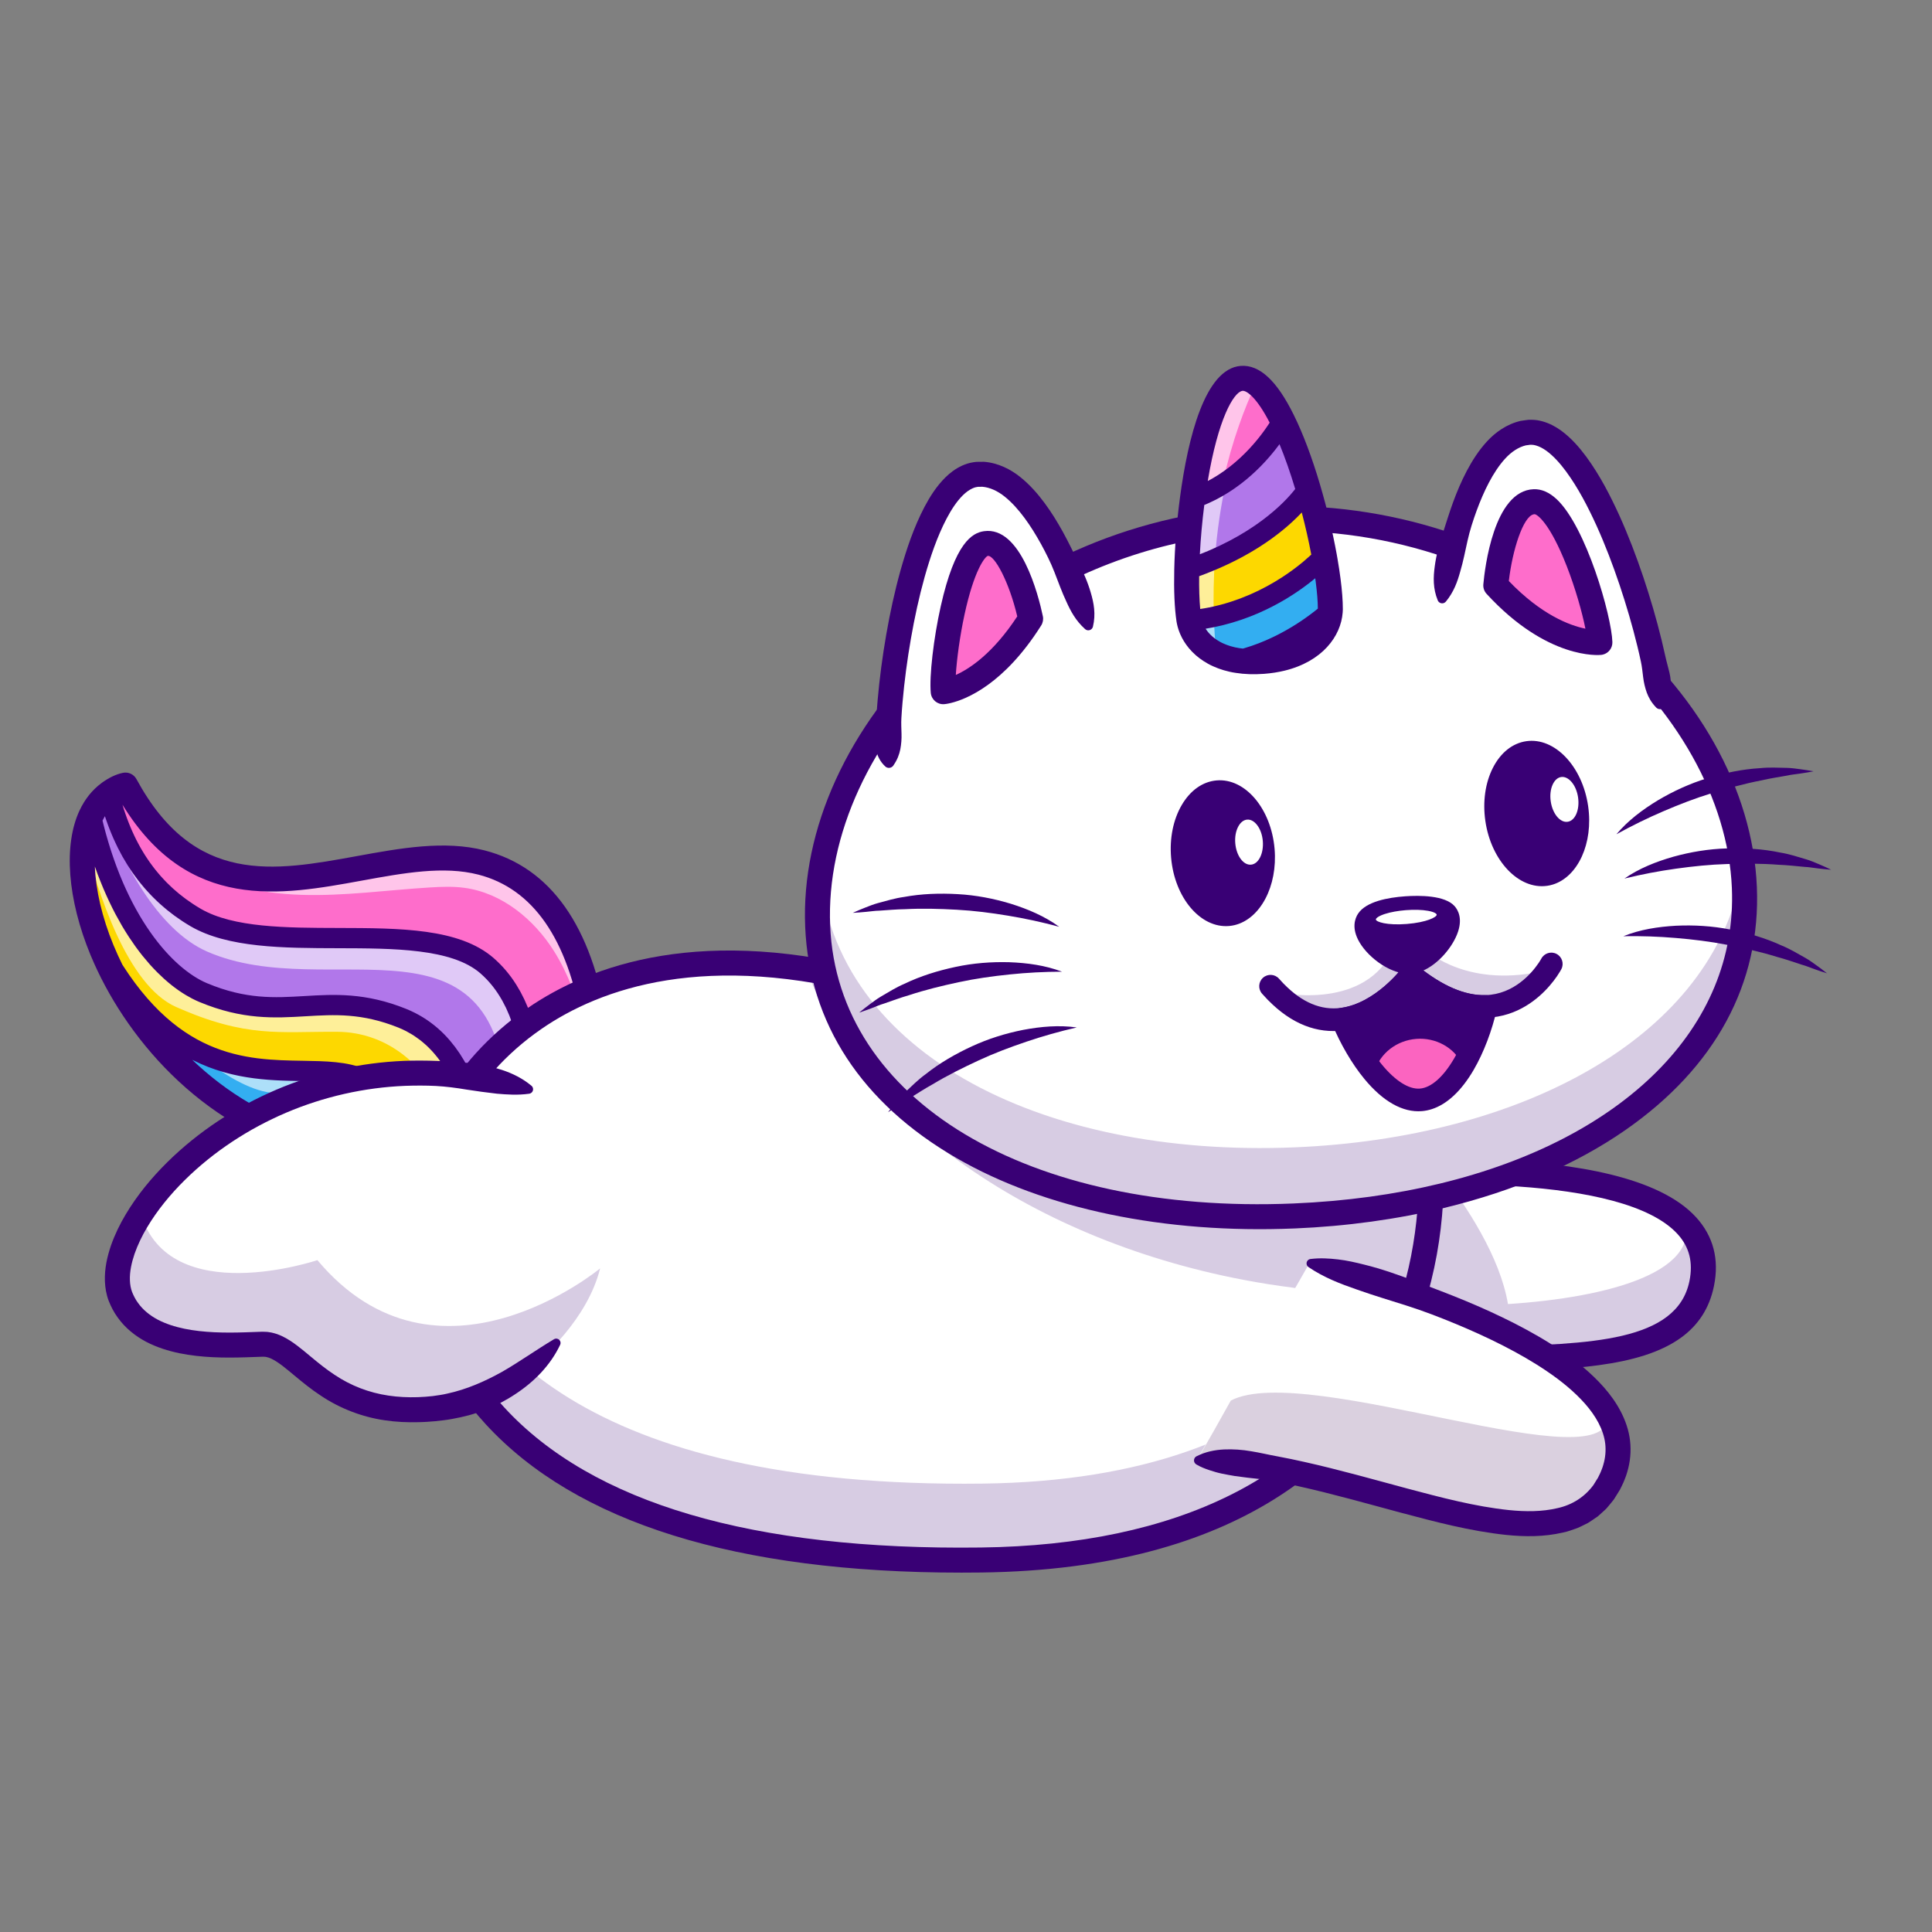 <?xml version="1.0" encoding="UTF-8"?><svg id="a" xmlns="http://www.w3.org/2000/svg" viewBox="0 0 256 256"><rect x="0" y="0" width="256" height="256" fill="#808080" stroke="none"/><g><path d="M172.243,182.794c7.531-2.248,16.44-2.487,24.808-2.699,14.022-.347,26.515-.598,28.432-10.026,2.674-13.14-19.648-14.981-34.634-14.768-7.363,.099-12.954,.698-12.954,.698l-5.652,26.794Z" fill="#fff"/><g opacity=".2"><path d="M172.243,182.794l5.652-26.794s5.591-.599,12.954-.698c3.464,4.477,7.916,11.234,8.964,17.493,13.27-.863,26.57-4.316,23.148-12.165,2.404,2.256,3.584,5.146,2.831,8.832-1.923,9.443-14.461,9.679-28.513,10.03l-.229,.605c-8.368,.212-17.277,.451-24.808,2.699Z" fill="#390075"/></g><path d="M222.815,177.197c2.171-1.597,3.681-3.785,4.294-6.797,.718-3.527-.078-6.59-2.365-9.103-9.819-10.79-45.509-7.107-47.023-6.944-.911,.096-1.568,.914-1.471,1.823,.098,.91,.914,1.569,1.823,1.471,9.854-1.053,37.007-2.048,44.221,5.88,1.558,1.712,2.071,3.744,1.568,6.212-1.643,8.075-13.205,8.363-26.593,8.695-8.692,.216-17.68,.439-25.498,2.773-.876,.263-1.375,1.184-1.113,2.061,.262,.877,1.184,1.375,2.061,1.113,7.394-2.207,16.158-2.425,24.633-2.635,10.178-.253,19.951-.496,25.463-4.549Z" fill="#390075"/></g><g><path d="M13.562,125.985c.798,1.928,1.767,3.873,2.909,5.784,5.22,8.768,13.967,16.914,25.566,19.841,3.666,.924,7.392,1.115,11.012,.699,1.013-.11,2.02-.27,3.011-.478-.914-2.815-3.079-6.719-8.206-8.931-7.608-3.28-22.236,4.72-34.292-16.916Z" fill="#33aef1"/><g opacity=".6"><path d="M14.338,125.354c.798,1.928,1.767,3.873,2.909,5.784,5.252,5.695,12.94,12.936,18.63,13.65,8.989,1.124,12.211-.159,17.948,6.89,1.013-.11,2.02-.27,3.011-.478-.914-2.815-3.079-6.719-8.206-8.931-7.608-3.28-22.236,4.72-34.292-16.916Z" fill="#fff"/></g><path d="M13.542,125.955c.01,.006,.013,.019,.02,.03,12.056,21.636,26.684,13.636,34.292,16.916,5.128,2.211,7.292,6.116,8.206,8.931,1.473-.298,2.919-.697,4.323-1.19,.972-.332,1.93-.709,2.862-1.126-.877-4.804-3.292-11.916-9.929-14.589-10.423-4.196-15.649,1.084-26.4-3.409-4.912-2.053-11.651-9.227-14.869-23.428-.419,.891-.72,1.888-.911,2.977-.714,4.074,.139,9.406,2.406,14.887Z" fill="#fdd800"/><g opacity=".6"><path d="M11.136,111.068c1.82,7.287,5.76,19.513,12.2,22.363,9.322,4.124,13.637,3.241,21.313,3.285,6.848,.04,12.875,4.692,15.733,13.927,.972-.332,1.93-.709,2.862-1.126-.877-4.804-3.292-11.916-9.929-14.589-10.423-4.196-15.649,1.084-26.4-3.409-4.912-2.053-11.651-9.227-14.869-23.428-.419,.891-.72,1.888-.911,2.977Z" fill="#fff"/></g><path d="M12.047,108.091c3.218,14.201,9.956,21.374,14.869,23.428,10.751,4.492,15.977-.788,26.4,3.409,6.637,2.673,9.052,9.784,9.929,14.589,1.237-.55,2.439-1.16,3.595-1.838,1.288-.746,2.516-1.564,3.679-2.444,.095-4.656-.624-12.622-5.997-17.282-7.935-6.886-28.888-.715-38.595-6.374-7.12-4.152-10.113-10.736-11.51-16.471-.552,.41-1.036,.895-1.452,1.451-.355,.465-.658,.974-.919,1.534Z" fill="#b177ea"/><g opacity=".6"><path d="M13.305,106.023c2.607,7.991,7.578,17.187,14.135,20.062,16.259,7.13,39.224-7.056,39.739,21.058,1.288-.746,2.516-1.564,3.679-2.444,.095-4.656-.624-12.622-5.997-17.282-7.935-6.886-28.888-.715-38.595-6.374-7.12-4.152-10.113-10.736-11.51-16.471-.552,.41-1.036,.895-1.452,1.451Z" fill="#fff"/></g><path d="M14.418,105.106c1.397,5.735,4.39,12.319,11.51,16.471,9.707,5.659,30.66-.511,38.595,6.374,5.373,4.661,6.092,12.626,5.997,17.282,2.535-1.924,4.754-4.146,6.54-6.559,.656-.884,1.256-1.793,1.787-2.722-.995-6.317-3.789-18.769-15.046-21.665-14.719-3.789-34.749,12.63-47.174-10.261-.487,.104-.991,.306-1.529,.623-.182,.109-.369,.228-.558,.364-.041,.026-.081,.061-.121,.091Z" fill="#fe6dcb"/><g opacity=".6"><path d="M15.775,103.582c2.054,3.908,4.539,7.539,8.052,10.144,4.567,3.391,10.407,4.663,16.095,4.846,5.687,.179,11.351-.632,17.032-.98,1.536-.093,3.087-.156,4.609,.054,4.953,.677,9.189,4.162,11.851,8.394,1.866,2.968,3.056,6.291,3.961,9.662,.132,.498,.233,1.183,.364,1.904,.656-.884,1.256-1.793,1.787-2.722-.995-6.317-3.789-18.769-15.046-21.665-14.719-3.789-34.749,12.63-47.174-10.261-.487,.104-.991,.306-1.529,.623Z" fill="#fff"/></g><path d="M64.213,112.683c-5.306-1.366-11.192-.292-16.885,.747-11.096,2.025-21.576,3.937-29.247-10.195-.35-.645-1.084-.983-1.802-.83l-.049,.011c-.865,.193-1.726,.597-2.632,1.235-.065,.044-.133,.095-.197,.146-1.196,.893-2.158,2.101-2.857,3.589h0c-2.156,4.598-1.607,11.776,1.468,19.201,.014,.034,.029,.067,.045,.1,4.291,10.312,14.302,22.675,29.571,26.528,4.762,1.201,9.729,1.281,14.764,.237,.203-.041,.407-.085,.61-.13,2.338-.521,4.662-1.291,6.913-2.293,2.703-1.196,5.262-2.702,7.602-4.474,3.663-2.781,6.693-6.162,8.763-9.78,.187-.327,.257-.708,.199-1.08-2.05-13.019-7.523-20.762-16.268-23.012Zm7.524,28.741c-.048-.564-.112-1.146-.195-1.742-.008-.057-.016-.114-.024-.171-.042-.289-.088-.58-.139-.874-.009-.054-.02-.108-.029-.162-.052-.287-.107-.575-.169-.865l-.015-.073c-.065-.302-.137-.605-.213-.909-.016-.063-.032-.127-.048-.19-.078-.301-.161-.602-.251-.904-.014-.048-.03-.096-.045-.144-.087-.285-.179-.57-.278-.853-.014-.04-.026-.079-.04-.119-.106-.301-.221-.601-.341-.9-.025-.062-.05-.124-.076-.186-.124-.3-.254-.598-.393-.894-.016-.035-.034-.069-.051-.104-.133-.279-.274-.555-.422-.828-.024-.045-.048-.091-.073-.136-.157-.286-.324-.568-.498-.847-.035-.057-.071-.113-.107-.169-.181-.283-.369-.563-.568-.836-.013-.018-.027-.035-.04-.053-.192-.262-.395-.518-.605-.77-.039-.047-.077-.094-.117-.14-.217-.255-.444-.503-.681-.746-.047-.048-.095-.095-.142-.142-.249-.249-.504-.493-.775-.728-4.541-3.941-12.348-3.959-20.614-3.979-6.824-.016-13.882-.033-18.184-2.541-.339-.198-.671-.403-.995-.616-.115-.075-.225-.156-.338-.233-.206-.14-.412-.279-.612-.424-.132-.096-.258-.198-.387-.297-.175-.134-.351-.266-.52-.404-.133-.108-.26-.222-.39-.333-.159-.136-.319-.271-.474-.411-.13-.118-.255-.241-.382-.363-.147-.141-.295-.28-.438-.425-.125-.127-.246-.259-.369-.389-.137-.146-.275-.292-.408-.443-.12-.135-.235-.275-.352-.413-.129-.153-.258-.307-.383-.464-.113-.143-.223-.289-.332-.435-.121-.161-.242-.323-.36-.488-.106-.15-.21-.303-.313-.456-.114-.169-.227-.339-.337-.512-.099-.157-.196-.317-.293-.477-.107-.178-.212-.357-.315-.539-.092-.163-.182-.329-.272-.495-.1-.187-.198-.375-.294-.566-.085-.17-.169-.341-.251-.515-.093-.196-.184-.394-.273-.595-.078-.176-.155-.352-.23-.531-.087-.207-.171-.416-.253-.627-.071-.181-.141-.362-.209-.547-.08-.218-.157-.439-.234-.661-.064-.185-.127-.371-.188-.56-.06-.186-.116-.376-.173-.566,8.756,14.229,20.915,12.023,31.694,10.056,5.586-1.019,10.863-1.982,15.464-.798,7.223,1.859,11.839,8.498,13.727,19.737-1.377,2.28-3.189,4.453-5.33,6.402-.01-.149-.021-.299-.033-.451-.004-.052-.009-.103-.013-.155Zm-2.882-1.603l.01,.063c.046,.316,.085,.628,.119,.937,.004,.033,.008,.067,.012,.1,.032,.297,.059,.59,.082,.877,.003,.042,.007,.084,.01,.126,.021,.28,.038,.555,.052,.823,.002,.044,.005,.089,.007,.133,.012,.263,.021,.52,.027,.77l.003,.136c.003,.13,.003,.252,.004,.377-1.584,1.17-3.275,2.208-5.048,3.099-.054-.218-.109-.436-.169-.656l-.006-.024c-.082-.303-.171-.609-.264-.915-.013-.042-.025-.084-.038-.126-.091-.293-.188-.588-.29-.882-.018-.053-.036-.105-.055-.157-.103-.292-.212-.584-.327-.876-.02-.051-.04-.101-.061-.152-.12-.297-.244-.594-.377-.889-.016-.035-.032-.069-.048-.104-.14-.308-.286-.615-.441-.918l-.005-.011c-.155-.303-.32-.603-.49-.899-.021-.037-.042-.074-.063-.111-.165-.282-.338-.561-.517-.836-.031-.047-.062-.095-.093-.142-.18-.27-.368-.537-.563-.798-.033-.045-.067-.089-.101-.133-.202-.265-.41-.525-.628-.779-.026-.031-.054-.061-.081-.091-.231-.265-.469-.524-.719-.775l-.005-.005c-.249-.25-.511-.491-.78-.726-.033-.029-.065-.059-.099-.088-.259-.222-.528-.435-.806-.641-.048-.035-.095-.071-.143-.106-.277-.201-.564-.394-.86-.578-.051-.032-.103-.063-.155-.094-.304-.184-.617-.36-.941-.525-.041-.021-.083-.04-.124-.06-.344-.171-.698-.334-1.066-.482-5.408-2.177-9.507-1.934-13.47-1.699-3.981,.236-7.74,.459-12.916-1.702-.142-.059-.286-.124-.431-.193-.059-.028-.12-.061-.18-.091-.087-.043-.173-.085-.261-.132-.068-.036-.137-.077-.206-.116-.081-.046-.162-.089-.244-.138-.073-.043-.148-.091-.221-.137-.079-.049-.157-.095-.237-.147-.075-.048-.15-.101-.225-.152-.08-.054-.16-.106-.241-.163-.076-.053-.152-.111-.228-.167-.081-.059-.162-.116-.243-.178-.078-.059-.157-.123-.235-.185-.08-.063-.16-.125-.241-.191-.08-.066-.162-.136-.242-.205-.079-.067-.158-.133-.238-.202-.082-.072-.164-.148-.245-.222-.08-.072-.159-.143-.239-.218-.081-.076-.162-.156-.243-.235-.081-.079-.162-.156-.244-.237-.082-.082-.164-.169-.246-.254-.08-.083-.16-.164-.24-.249-.083-.088-.166-.181-.249-.272-.08-.088-.159-.174-.239-.264-.083-.093-.165-.191-.247-.287-.08-.093-.16-.185-.24-.281-.082-.098-.164-.201-.245-.302-.08-.1-.161-.198-.241-.3-.081-.104-.163-.212-.244-.318-.08-.105-.16-.208-.239-.315-.082-.11-.163-.225-.244-.338-.079-.11-.158-.218-.236-.33-.081-.116-.161-.235-.241-.354-.078-.115-.157-.23-.235-.348-.08-.121-.159-.246-.239-.37-.078-.121-.155-.241-.232-.365-.079-.127-.157-.258-.235-.387-.077-.127-.153-.253-.229-.382-.078-.133-.155-.27-.233-.407-.075-.131-.15-.262-.224-.396-.077-.14-.154-.284-.231-.427-.073-.136-.146-.272-.219-.411-.076-.147-.151-.297-.227-.447-.071-.141-.143-.282-.213-.426-.075-.153-.149-.309-.222-.465-.07-.147-.14-.294-.208-.443-.073-.159-.145-.321-.217-.483-.068-.153-.136-.305-.203-.461-.071-.165-.141-.334-.211-.503-.066-.158-.132-.315-.196-.476-.07-.173-.138-.35-.207-.527-.063-.161-.126-.322-.187-.486-.068-.181-.135-.366-.202-.551-.06-.166-.12-.331-.179-.5-.066-.188-.131-.38-.195-.572-.057-.171-.115-.341-.171-.514-.063-.195-.125-.394-.187-.592-.055-.177-.11-.354-.164-.533-.061-.202-.12-.407-.179-.612-.052-.181-.104-.362-.155-.545-.058-.21-.115-.423-.171-.637-.049-.186-.098-.372-.146-.561-.046-.181-.09-.365-.135-.548,.098-.204,.203-.399,.314-.585,.052,.158,.107,.313,.161,.469,.085,.246,.172,.489,.261,.73,.07,.189,.141,.376,.214,.562,.094,.24,.192,.477,.292,.712,.075,.178,.15,.357,.229,.532,.107,.24,.218,.475,.33,.709,.078,.163,.154,.327,.234,.487,.126,.252,.259,.498,.391,.744,.073,.135,.143,.273,.218,.406,.19,.338,.387,.67,.589,.996,.022,.036,.042,.073,.065,.109,.225,.359,.459,.71,.699,1.055,.079,.113,.162,.22,.242,.331,.166,.229,.332,.458,.504,.681,.1,.129,.204,.254,.307,.381,.16,.198,.32,.395,.485,.587,.112,.13,.227,.257,.342,.384,.163,.182,.328,.362,.497,.538,.121,.126,.243,.25,.366,.373,.171,.171,.344,.339,.519,.505,.127,.119,.254,.238,.383,.354,.181,.163,.366,.323,.552,.48,.13,.11,.26,.221,.393,.329,.197,.159,.398,.314,.6,.468,.129,.098,.256,.197,.387,.293,.226,.165,.459,.323,.692,.481,.113,.076,.223,.156,.337,.231,.35,.229,.707,.451,1.072,.664,4.926,2.871,12.35,2.889,19.529,2.906,7.411,.018,15.074,.036,18.861,3.322,.286,.248,.555,.508,.813,.776,.016,.016,.032,.032,.048,.048,.246,.259,.477,.527,.699,.802,.023,.029,.047,.057,.07,.085,.213,.269,.414,.546,.605,.828,.025,.037,.051,.074,.076,.112,.185,.279,.36,.565,.525,.854,.025,.043,.049,.086,.074,.129,.161,.289,.313,.582,.455,.879,.022,.046,.044,.092,.066,.138,.14,.298,.271,.599,.394,.903,.018,.046,.036,.091,.054,.137,.121,.307,.235,.616,.34,.927,.014,.042,.027,.084,.041,.126,.104,.316,.202,.633,.291,.951,.01,.035,.019,.07,.028,.105,.089,.326,.172,.652,.247,.977l.014,.064c.154,.678,.276,1.352,.373,2.012Zm-13.17-1.994c.12,.093,.233,.192,.349,.289,.157,.132,.315,.264,.465,.402,.113,.105,.222,.214,.331,.323,.141,.14,.281,.281,.415,.427,.106,.115,.207,.233,.309,.351,.127,.148,.252,.297,.373,.45,.097,.123,.191,.247,.284,.373,.115,.155,.227,.312,.336,.472,.088,.129,.175,.259,.259,.39,.104,.162,.205,.326,.303,.492,.079,.133,.158,.267,.234,.402,.094,.169,.184,.34,.273,.511,.07,.136,.142,.271,.209,.409,.086,.175,.166,.353,.247,.53,.062,.136,.125,.271,.183,.408,.078,.183,.151,.367,.224,.551,.053,.133,.108,.265,.157,.399,.074,.197,.141,.393,.209,.59,.042,.121,.086,.242,.126,.362,.078,.238,.149,.475,.219,.712,.024,.08,.05,.16,.073,.239,.089,.313,.172,.624,.249,.932,.03,.121,.056,.239,.084,.359,.015,.063,.029,.126,.043,.188-1.595,.653-3.219,1.177-4.856,1.572-.047-.109-.094-.218-.144-.329-.035-.076-.072-.152-.108-.228-.061-.129-.123-.257-.19-.387-.041-.081-.085-.163-.128-.245-.067-.127-.136-.253-.209-.381-.047-.084-.096-.168-.146-.252-.076-.128-.154-.256-.235-.384-.052-.082-.104-.165-.158-.247-.088-.134-.181-.268-.275-.402-.053-.076-.105-.152-.16-.227-.114-.156-.235-.311-.358-.467-.042-.053-.08-.105-.123-.158-.168-.207-.344-.412-.528-.616-.04-.044-.084-.088-.125-.132-.146-.158-.296-.315-.453-.47-.072-.071-.148-.14-.222-.211-.134-.127-.268-.253-.409-.378-.087-.076-.177-.151-.266-.227-.138-.116-.278-.231-.423-.345-.097-.076-.196-.151-.296-.226-.148-.11-.299-.219-.454-.326-.105-.073-.21-.145-.319-.217-.163-.107-.332-.212-.502-.315-.108-.066-.215-.133-.326-.197-.192-.111-.392-.218-.594-.324-.099-.052-.194-.106-.295-.157-.307-.154-.623-.303-.952-.445-2.354-1.016-5.221-1.061-8.256-1.11-1.875-.03-3.864-.063-5.921-.318-.025-.003-.051-.005-.076-.009-.197-.025-.395-.054-.593-.084-.064-.009-.128-.017-.192-.027-.145-.023-.292-.05-.438-.075-.118-.02-.236-.038-.355-.061-.108-.02-.217-.045-.325-.066-.157-.032-.314-.061-.472-.096-.095-.021-.191-.046-.286-.069-.172-.04-.343-.079-.516-.124-.092-.024-.184-.052-.276-.077-.177-.048-.353-.095-.53-.148-.095-.028-.19-.062-.285-.091-.175-.055-.349-.108-.525-.169-.096-.033-.192-.071-.288-.105-.175-.063-.35-.124-.526-.193-.09-.035-.181-.076-.271-.112-.181-.074-.363-.146-.544-.226-.091-.04-.183-.086-.274-.128-.181-.083-.362-.165-.544-.254-.086-.043-.173-.091-.26-.136-.187-.096-.373-.19-.56-.293-.086-.048-.173-.101-.259-.15-.187-.107-.374-.212-.561-.327-.091-.056-.182-.118-.272-.175-.183-.116-.366-.23-.549-.354-.089-.06-.179-.128-.268-.19-.184-.129-.369-.256-.553-.393-.089-.066-.178-.14-.267-.208-.185-.142-.369-.282-.553-.432-.09-.074-.181-.155-.271-.231-.183-.154-.366-.306-.548-.469-.095-.085-.191-.178-.286-.266-.177-.163-.354-.323-.531-.495-.101-.099-.203-.206-.304-.308-.171-.171-.341-.339-.511-.519-.103-.109-.206-.228-.31-.341-.167-.182-.335-.362-.502-.553-.111-.128-.222-.266-.333-.397-.159-.188-.317-.372-.476-.568-.114-.142-.228-.294-.342-.44-.154-.198-.309-.391-.463-.597-.12-.161-.239-.333-.359-.498-.147-.204-.295-.403-.442-.615-.124-.179-.247-.371-.371-.556-.141-.211-.283-.417-.424-.636-.039-.06-.077-.125-.115-.186-.407-.825-.78-1.642-1.112-2.445-.014-.033-.029-.066-.045-.098-1.516-3.681-2.352-7.309-2.473-10.435,.109,.31,.219,.617,.332,.919,.01,.026,.019,.054,.029,.08,.218,.582,.444,1.145,.674,1.696,.04,.095,.079,.191,.119,.285,.223,.525,.451,1.034,.684,1.531,.046,.099,.093,.196,.139,.293,.237,.496,.478,.98,.724,1.448,.034,.064,.068,.125,.102,.188,.245,.46,.494,.907,.746,1.339,.022,.037,.043,.076,.065,.113,.26,.442,.525,.866,.792,1.279,.048,.074,.095,.148,.143,.221,.261,.397,.525,.781,.791,1.151,.049,.068,.098,.135,.148,.203,.273,.373,.547,.736,.824,1.081,.027,.033,.054,.065,.081,.098,.272,.337,.546,.66,.82,.97,.031,.035,.063,.073,.094,.108,.279,.312,.56,.608,.84,.893,.051,.052,.102,.104,.153,.155,.276,.275,.552,.538,.828,.788,.048,.043,.096,.085,.144,.128,.285,.254,.57,.497,.854,.724l.044,.034c.28,.222,.56,.43,.838,.626,.037,.026,.075,.054,.112,.08,.274,.191,.547,.367,.817,.533,.051,.031,.101,.062,.152,.092,.268,.16,.533,.309,.796,.444,.042,.022,.084,.042,.126,.063,.274,.138,.546,.266,.813,.378,5.749,2.4,9.999,2.148,14.109,1.904,3.836-.227,7.459-.442,12.308,1.51,.357,.144,.7,.304,1.032,.475,.111,.057,.213,.123,.321,.183,.215,.12,.431,.24,.635,.371,.122,.078,.236,.164,.354,.246,.179,.124,.359,.248,.529,.38Zm-30.04,2.686c.219,.109,.438,.212,.657,.312,.108,.05,.216,.102,.324,.15,.306,.135,.612,.262,.917,.381,.019,.007,.038,.016,.057,.024,.323,.125,.645,.24,.966,.348,.11,.037,.22,.07,.33,.105,.212,.068,.424,.135,.635,.197,.128,.037,.256,.072,.383,.107,.193,.053,.385,.104,.577,.152,.132,.033,.263,.064,.395,.095,.189,.044,.377,.085,.565,.124,.128,.027,.257,.054,.385,.079,.194,.038,.388,.072,.581,.105,.118,.02,.237,.042,.355,.061,.221,.035,.441,.066,.66,.097,.087,.012,.174,.026,.261,.037,.301,.039,.601,.073,.898,.104,.092,.009,.182,.016,.273,.025,.211,.02,.421,.039,.629,.056,.118,.009,.234,.017,.351,.025,.18,.013,.36,.025,.538,.035,.123,.007,.245,.013,.367,.02,.172,.009,.343,.017,.514,.024,.12,.005,.239,.01,.358,.014,.173,.006,.345,.012,.516,.016,.112,.003,.224,.007,.336,.009,.187,.005,.373,.009,.557,.012,.09,.002,.18,.004,.269,.006,.265,.005,.527,.009,.785,.013,2.882,.046,5.37,.086,7.236,.89,.269,.116,.526,.238,.777,.363,.078,.039,.153,.08,.23,.12,.171,.089,.339,.18,.501,.273,.083,.048,.164,.096,.245,.145,.153,.092,.302,.186,.448,.281,.074,.049,.149,.097,.221,.146,.159,.108,.312,.219,.461,.331,.05,.037,.103,.074,.152,.112,.197,.152,.387,.306,.569,.463,.029,.025,.056,.051,.084,.076,.15,.132,.296,.266,.437,.402,.054,.053,.106,.106,.159,.159,.111,.111,.219,.223,.324,.335,.054,.059,.108,.118,.161,.177,.1,.112,.197,.225,.291,.339,.046,.056,.093,.111,.138,.167,.11,.137,.214,.274,.316,.411,.023,.032,.048,.063,.071,.094,.123,.17,.239,.34,.35,.51,.03,.045,.057,.091,.085,.136,.079,.125,.157,.25,.23,.375,.036,.061,.07,.121,.104,.181,.063,.112,.124,.223,.183,.334,.032,.061,.064,.122,.095,.183,.044,.086,.084,.17,.125,.255-3.978,.613-7.885,.446-11.64-.501-6.796-1.714-12.465-5.274-16.963-9.571,.056,.028,.112,.054,.168,.082Z" fill="#390075"/></g><path d="M129.997,206.709c36.999-.465,52.354-17.75,57.473-35.336,4.487-15.363,1.155-30.96-2.367-35.755,0,0-26.586,6.389-68.472-5.094-3.383-.924-6.607-1.615-9.678-2.093-34.933-5.412-49.827,16.805-51.122,30.185-1.407,14.551,4.834,48.967,74.166,48.093Z" fill="#fff"/><g opacity=".2"><path d="M57.13,161.486c4.08,15.917,20.264,35.766,73.13,35.098,21.421-.271,35.584-6.18,44.708-14.52,4.174-3.815,1.948-10.735-3.662-11.442-2.166-.273-4.349-.618-6.545-1.037-29.224-5.577-51.784-22.45-57.809-41.153,3.072,.478,6.295,1.169,9.678,2.093,41.886,11.483,68.472,5.094,68.472,5.094,2.006,2.731,3.948,8.969,4.421,16.669,.325-2.848,.424-5.628,.347-8.262,4.386,19.768-.455,61.775-58.416,62.508-64.863,.816-74.505-29.251-74.326-45.049Z" fill="#390075"/></g><path d="M64.369,188.725c-10.709-11.646-10.691-25.048-10.187-30.27,.703-7.269,5.195-17.615,15.694-24.851,8.341-5.748,23.298-11.226,47.194-4.675,40.92,11.218,67.385,5.139,67.648,5.077h0c.648-.154,1.327,.094,1.721,.631,4.588,6.249,8.426,27.374-.597,45.474-6.305,12.648-21.107,27.817-55.823,28.255-.878,.011-1.748,.016-2.612,.016-29.838,0-51.039-6.609-63.038-19.657Zm51.826-56.601c-22.667-6.214-36.676-1.141-44.438,4.208-9.574,6.598-13.674,16.213-14.276,22.442-.462,4.779-.478,17.046,9.327,27.708,11.682,12.704,32.917,18.961,63.17,18.571,26.156-.33,44.448-9.466,52.899-26.419,7.917-15.881,5.239-34.646,1.461-41.16-5.605,1.098-30.68,4.922-68.143-5.349Zm68.905,3.493h0Z" fill="#390075"/><g><path d="M158.549,193.514c.402-.002,.803,.007,1.208,.022l.005-.002c20.811,.62,46.331,16.331,53.442,3.05,1.777-3.316,1.475-6.422-.181-9.273l-.002-.005c-7.147-12.304-39.506-19.943-39.506-19.943l-14.964,26.151Z" fill="#fff"/><g opacity=".2"><path d="M158.549,193.514c20.811,.62,47.543,16.35,54.654,3.069,1.777-3.316,1.475-6.422-.181-9.273,1.178,9.738-39.872-6.99-49.934-1.728,0,0-4.293,7.722-4.539,7.932Z" fill="#451661"/></g><path d="M173.388,167.901c2.043,1.383,4.211,2.214,6.402,2.968,2.183,.779,4.401,1.432,6.604,2.137,2.205,.699,4.362,1.534,6.491,2.415,2.128,.883,4.223,1.834,6.262,2.872,2.035,1.042,4.018,2.17,5.874,3.437,1.858,1.261,3.593,2.675,5.008,4.276,1.406,1.597,2.457,3.421,2.673,5.295,.106,.935,.016,1.878-.26,2.805-.058,.233-.146,.462-.239,.691-.08,.231-.189,.457-.302,.681l-.165,.337-.198,.313-.388,.63c-1.148,1.564-2.78,2.646-4.797,3.083-1.993,.474-4.206,.481-6.426,.251-4.459-.466-8.959-1.658-13.457-2.854-4.502-1.211-9.032-2.497-13.662-3.531l-1.741-.377-1.753-.345c-1.175-.209-2.337-.496-3.525-.686-1.182-.209-2.393-.291-3.607-.239-1.214,.062-2.444,.3-3.631,.901-.305,.154-.427,.526-.273,.83,.056,.11,.139,.196,.238,.254l.034,.02c.577,.34,1.142,.55,1.703,.74,.561,.186,1.12,.353,1.678,.464,.559,.103,1.119,.229,1.679,.311,.28,.045,.562,.076,.843,.111,.281,.045,.564,.078,.847,.11,1.133,.112,2.274,.241,3.403,.444l1.692,.329,1.69,.366c4.507,1.006,8.988,2.276,13.524,3.497,4.54,1.202,9.124,2.436,13.989,2.951,2.425,.244,4.964,.277,7.535-.328,.643-.119,1.275-.383,1.908-.597,.313-.127,.617-.292,.924-.44l.459-.23c.149-.085,.29-.188,.435-.282,.287-.193,.575-.385,.857-.585l.774-.696c.125-.119,.262-.229,.377-.357l.332-.395c.218-.266,.446-.527,.649-.801l.538-.861,.265-.433,.223-.45c.15-.298,.293-.601,.409-.922,.127-.314,.246-.632,.334-.966,.394-1.313,.537-2.745,.373-4.135-.157-1.394-.627-2.713-1.242-3.894-.619-1.184-1.391-2.239-2.229-3.196-1.688-1.907-3.623-3.462-5.631-4.829-2.01-1.372-4.106-2.56-6.235-3.651-2.133-1.085-4.303-2.07-6.497-2.981-2.194-.911-4.416-1.738-6.628-2.586-2.213-.845-4.448-1.636-6.749-2.202-1.148-.289-2.302-.557-3.49-.693-1.188-.139-2.388-.211-3.647-.054-.323,.04-.552,.335-.512,.657,.022,.174,.118,.321,.252,.413l.006,.004Z" fill="#390075"/></g><g><path d="M16.018,171.965c3.037,7.222,13.865,6.295,18.79,6.15,4.925-.145,7.996,10.122,22.848,8.523,5.747-.62,10.318-3.283,13.826-6.465,6.387-5.8,9.243-13.32,9.243-13.32l-10.463-22.456c-24.631-7.388-44.27,5.158-51.605,16.436-2.788,4.281-3.799,8.378-2.639,11.132Z" fill="#fff"/><g opacity=".2"><path d="M16.018,171.965c3.037,7.222,13.865,6.295,18.79,6.15,4.925-.145,7.996,10.122,22.848,8.523,5.747-.62,10.318-3.283,13.826-6.465l.005-.009s6.305-5.15,8.033-12.096c0,0-21.551,17.882-37.463-1.094,0,0-19.586,6.599-23.4-6.141-2.788,4.281-3.799,8.378-2.639,11.132Z" fill="#390075"/></g><path d="M73.399,177.459c-2.478,1.482-4.621,3.029-6.906,4.333-2.288,1.271-4.676,2.316-7.222,2.865-.633,.156-1.277,.233-1.926,.329-.66,.071-1.322,.127-1.981,.147-1.318,.042-2.627-.021-3.906-.213-2.561-.381-4.97-1.304-7.134-2.757-1.093-.714-2.126-1.553-3.2-2.448-.54-.447-1.085-.91-1.692-1.372-.607-.458-1.267-.925-2.084-1.31-.203-.096-.429-.178-.643-.263-.234-.07-.465-.144-.709-.195-.252-.037-.495-.099-.756-.1l-.387-.013c-.071-.002-.124-.002-.163,0l-.134,.004-2.104,.073c-1.382,.044-2.742,.052-4.084-.011-2.666-.131-5.323-.55-7.464-1.667-1.056-.565-1.961-1.294-2.609-2.208-.333-.438-.6-.98-.796-1.464-.173-.458-.266-.98-.286-1.535-.046-1.115,.217-2.339,.622-3.529,.421-1.193,.985-2.371,1.661-3.499,1.346-2.264,3.063-4.355,4.976-6.247,3.836-3.789,8.459-6.812,13.44-8.939,4.988-2.124,10.357-3.341,15.777-3.559,1.355-.046,2.712-.052,4.068,.015,1.356,.075,2.704,.251,4.041,.477,1.339,.214,2.682,.389,4.042,.548,1.37,.117,2.751,.217,4.265,.006l.016-.002c.328-.046,.557-.349,.511-.677-.021-.154-.1-.287-.211-.379-1.186-.986-2.516-1.638-3.898-2.094-1.384-.449-2.813-.751-4.259-.908-2.898-.262-5.804-.403-8.712-.297-5.814,.234-11.585,1.541-16.939,3.822-5.35,2.287-10.305,5.519-14.471,9.632-2.079,2.059-3.965,4.341-5.495,6.911-.767,1.282-1.429,2.649-1.943,4.106-.494,1.464-.862,3.029-.802,4.732,.031,.847,.175,1.728,.498,2.586,.326,.816,.699,1.54,1.207,2.23,.982,1.384,2.334,2.451,3.754,3.204,1.43,.744,2.928,1.21,4.414,1.517,1.488,.304,2.971,.456,4.436,.528,1.465,.069,2.918,.058,4.344,.013l2.109-.073,.129-.004c.049-.003,.084-.002,.1,0l.139,.006c.092-.01,.191,.032,.287,.037,.099,.02,.203,.059,.307,.083,.11,.049,.217,.083,.331,.137,.925,.433,1.975,1.329,3.051,2.224,1.083,.902,2.234,1.843,3.495,2.667,2.501,1.686,5.465,2.831,8.464,3.267,1.501,.226,3.009,.291,4.499,.252,.372-.016,.746-.017,1.116-.046l1.109-.085c.744-.081,1.499-.157,2.24-.301,1.486-.264,2.963-.643,4.37-1.203,1.407-.558,2.753-1.259,4.001-2.093,2.504-1.645,4.645-3.826,5.92-6.523,.136-.288,.013-.631-.274-.767-.179-.085-.38-.069-.539,.024l-.008,.005Z" fill="#390075"/></g><g><path d="M108.346,122.733c1.069,25.505,29.205,39.811,63.113,38.389,33.908-1.422,60.748-18.032,59.678-43.538-1.069-25.505-29.643-50.247-63.551-48.825-33.908,1.422-60.31,28.469-59.241,53.974Z" fill="#fff"/><g opacity=".2"><path d="M170.867,161.056c33.905-1.424,60.746-18.034,59.676-43.541-.004-.16-.013-.319-.024-.482-4.558,20.628-28.994,33.737-58.947,34.995-33.857,1.417-61.958-12.839-63.112-38.271-.589,2.963-.836,5.943-.711,8.907,1.071,25.507,29.207,39.812,63.118,38.391Z" fill="#390075"/></g><path d="M171.529,162.777c-17.215,.722-33.115-2.588-44.769-9.317-12.593-7.272-19.533-17.873-20.069-30.657-.543-12.952,5.661-26.544,17.02-37.291,11.819-11.181,27.376-17.718,43.806-18.407,16.429-.689,32.479,4.523,45.193,14.676,12.22,9.758,19.54,22.783,20.083,35.736,.536,12.784-5.492,23.928-17.432,32.229-6.593,4.584-14.792,8.079-23.99,10.308-6.22,1.507-12.897,2.433-19.841,2.725Zm-45.541-74.859c-10.663,10.088-16.49,22.752-15.987,34.746,.97,23.144,26.215,38.278,61.389,36.803,6.958-.292,13.472-1.198,19.441-2.644,24.209-5.865,39.43-20.603,38.651-39.169-.984-23.482-27.635-48.674-61.827-47.24-4.297,.18-8.529,.78-12.644,1.777-10.852,2.629-20.875,8.017-29.024,15.727Z" fill="#390075"/><path d="M163.971,87.518c1.002,.161,2.136,.212,3.41,.115,6.468-.491,8.702-4.107,8.881-6.616-1.662,1.462-6.211,5.061-12.291,6.501Z" fill="#fe6dcb"/><path d="M161.163,86.654c.612,.304,1.31,.553,2.102,.731,.228,.052,.463,.099,.704,.131,6.081-1.439,10.63-5.038,12.292-6.5,.015-.116,.013-.231,.016-.344-.001-1.765-.29-4.236-.798-7.011,0,0-5.43,6.1-14.636,8.076-1.048,.224-2.143,.398-3.286,.499,.271,1.476,1.355,3.302,3.607,4.419Z" fill="#33aef1"/><g opacity=".6"><path d="M161.163,86.654c-.166-1.682-.267-3.324-.321-4.918-1.048,.224-2.143,.398-3.286,.499,.271,1.476,1.355,3.302,3.607,4.419Z" fill="#fff"/></g><path d="M157.556,82.236c1.143-.1,2.237-.275,3.286-.499,9.206-1.976,14.636-8.076,14.636-8.076-.511-2.804-1.255-5.927-2.147-8.954,0,0-3.104,5.338-12.342,9.368-1.149,.502-2.393,.984-3.736,1.43-.061,2.629,.03,4.941,.279,6.59,.007,.046,.015,.096,.025,.14Z" fill="#fdd800"/><g opacity=".6"><path d="M157.556,82.236c1.143-.1,2.237-.275,3.286-.499-.087-2.688-.026-5.243,.146-7.662-1.149,.502-2.393,.984-3.736,1.43-.061,2.629,.03,4.941,.279,6.59,.007,.046,.015,.096,.025,.14Z" fill="#fff"/></g><path d="M157.252,75.505c1.343-.446,2.587-.928,3.736-1.43,9.239-4.029,12.342-9.368,12.342-9.368-.965-3.272-2.118-6.433-3.375-8.971,0,0-2.478,4.773-7.491,8.115-1.312,.878-2.794,1.655-4.457,2.221-.435,3.236-.691,6.532-.755,9.433Z" fill="#b177ea"/><g opacity=".6"><path d="M157.252,75.505c1.343-.446,2.587-.928,3.736-1.43,.265-3.759,.806-7.18,1.477-10.224-1.312,.878-2.794,1.655-4.457,2.221-.435,3.236-.691,6.532-.755,9.433Z" fill="#fff"/></g><path d="M157.951,65.837c1.663-.566,3.145-1.343,4.457-2.221,5.013-3.342,7.491-8.115,7.491-8.115-1.027-2.09-2.12-3.754-3.238-4.71-.723-.621-1.461-.947-2.192-.89-3.239,.246-5.442,7.898-6.518,15.936Z" fill="#fe6dcb"/><g opacity=".6"><path d="M157.573,66.177c1.663-.566,3.145-1.343,4.457-2.221,1.25-5.686,2.966-10.05,4.253-12.825-.723-.621-1.461-.947-2.192-.89-3.239,.246-5.442,7.898-6.518,15.936Z" fill="#fff"/></g><path d="M174.917,64.237c-1.054-3.575-2.256-6.769-3.475-9.235-2.247-4.573-4.55-6.706-7.039-6.518-4.769,.368-7.002,9.645-8.039,17.368-.435,3.258-.701,6.582-.769,9.614-.064,2.769,.039,5.145,.298,6.873,.013,.095,.03,.189,.051,.279v.004c.023,.113,.049,.227,.079,.342,.011,.045,.026,.098,.041,.15,.031,.107,.057,.195,.086,.282,.023,.069,.043,.129,.065,.191,.034,.094,.069,.184,.106,.275,.03,.075,.049,.122,.07,.17,.062,.142,.129,.284,.202,.427,.013,.026,.035,.066,.057,.107,.062,.115,.122,.221,.185,.328l.073,.118,.029,.046c.062,.097,.127,.195,.194,.291l.106,.149c.083,.113,.176,.233,.274,.353,.02,.025,.047,.059,.076,.092,.095,.114,.223,.257,.359,.397,.01,.011,.052,.053,.063,.063,.119,.12,.236,.232,.359,.343l.089,.078,.02,.018c.123,.107,.25,.211,.383,.314l.086,.067c.342,.258,.706,.494,1.086,.705,.011,.006,.061,.033,.073,.039l.086,.046c.078,.043,.155,.085,.237,.125,.057,.027,.103,.049,.149,.069l.219,.1c.154,.068,.308,.133,.467,.194,.077,.031,.144,.057,.212,.082,.15,.054,.306,.106,.464,.155l.051,.017c.063,.021,.125,.04,.19,.06,.184,.053,.369,.1,.556,.145,.06,.017,.114,.031,.171,.044,.295,.067,.574,.119,.842,.156,1.136,.183,2.413,.227,3.758,.126,.966-.074,1.863-.216,2.689-.416,5.002-1.212,7.48-4.552,7.717-7.706,.013-.133,.017-.266,.021-.397v-.052c0-1.133-.102-2.476-.305-4.04-.104-.811-.236-1.677-.391-2.575l-.029-.169c-.032-.188-.065-.376-.1-.568-.536-2.939-1.293-6.095-2.191-9.126Zm-.296,16.41l-.007,.006c-.087,.071-.182,.146-.277,.221-.054,.043-.105,.084-.161,.128-.121,.095-.251,.194-.383,.293-.037,.028-.07,.054-.108,.082-.171,.128-.352,.26-.54,.395-.054,.038-.112,.078-.167,.117-.138,.097-.276,.194-.422,.294-.079,.053-.162,.108-.243,.162-.129,.086-.259,.173-.394,.26-.092,.06-.189,.12-.284,.179-.131,.083-.264,.166-.4,.249-.103,.062-.209,.125-.314,.187-.136,.081-.274,.161-.415,.241-.112,.064-.226,.127-.34,.191-.142,.079-.287,.157-.434,.235-.119,.063-.238,.125-.359,.188-.151,.077-.305,.153-.459,.229-.124,.061-.247,.121-.374,.181-.161,.076-.326,.15-.492,.224-.125,.056-.25,.113-.378,.168-.179,.077-.363,.151-.546,.225-.12,.048-.238,.098-.36,.145-.22,.085-.445,.165-.67,.245-.091,.032-.179,.067-.271,.098-.319,.108-.643,.212-.972,.308-.053,.016-.108,.028-.161,.044-.153-.018-.308-.034-.456-.058-.208-.029-.391-.063-.6-.111l-.115-.031c-.147-.036-.283-.069-.413-.107l-.169-.054c-.116-.037-.224-.072-.329-.11l-.117-.045c-.138-.054-.243-.097-.346-.143l-.223-.102c-.065-.03-.105-.053-.147-.076l-.076-.041-.052-.028c-.251-.139-.485-.291-.7-.453l-.055-.044c-.083-.064-.162-.129-.237-.194l-.017-.014-.044-.039c-.081-.073-.152-.142-.221-.211l-.04-.04c-.081-.084-.157-.167-.227-.251l-.046-.056c-.042-.052-.098-.123-.15-.194l-.047-.067c-.045-.064-.078-.115-.11-.164,.26-.043,.514-.091,.769-.139,.096-.018,.193-.034,.288-.054,.368-.074,.732-.154,1.088-.24,.031-.007,.06-.016,.09-.023,.064-.016,.126-.033,.189-.049,.326-.082,.646-.17,.962-.261,.079-.023,.159-.045,.237-.069,.358-.107,.71-.218,1.055-.335,.055-.019,.109-.038,.164-.057,.305-.105,.604-.215,.898-.327,.068-.026,.137-.052,.205-.078,.329-.128,.652-.26,.967-.396,.052-.022,.102-.045,.154-.068,.276-.121,.546-.244,.811-.369,.062-.029,.125-.059,.187-.088,.297-.142,.587-.287,.869-.434,.05-.026,.098-.052,.147-.078,.244-.129,.483-.258,.717-.389,.057-.032,.116-.064,.172-.096,.263-.149,.518-.299,.767-.449,.049-.029,.095-.059,.143-.088,.21-.129,.415-.257,.615-.386,.054-.035,.108-.069,.161-.103,.227-.148,.447-.295,.659-.441,.048-.033,.093-.065,.14-.098,.175-.122,.346-.243,.511-.363,.049-.036,.099-.071,.147-.107,.19-.14,.373-.278,.549-.413,.046-.035,.089-.07,.134-.105,.141-.11,.277-.218,.408-.324,.043-.035,.088-.07,.13-.105,.065-.053,.127-.104,.189-.156,.022,.159,.048,.325,.067,.479,.183,1.413,.276,2.606,.279,3.549Zm-10.067-28.843c.034-.008,.067-.013,.099-.016,.521-.039,1.842,.826,3.583,4.216l-.014,.022c-.065,.101-.137,.211-.214,.326-.021,.031-.044,.065-.066,.097-.063,.094-.131,.192-.202,.294-.024,.035-.048,.069-.073,.105-.091,.129-.188,.263-.29,.401-.028,.038-.057,.077-.086,.115-.083,.111-.17,.226-.26,.342-.035,.045-.07,.09-.106,.137-.117,.149-.24,.302-.368,.458-.031,.038-.064,.077-.096,.115-.106,.127-.216,.256-.329,.386-.045,.052-.09,.103-.136,.156-.144,.163-.293,.328-.448,.495-.029,.031-.061,.063-.09,.095-.134,.142-.272,.284-.414,.428-.053,.054-.107,.107-.161,.161-.168,.166-.34,.333-.519,.499l-.059,.054c-.174,.161-.355,.321-.539,.48-.059,.051-.119,.103-.18,.154-.176,.149-.356,.297-.541,.444-.031,.025-.061,.05-.093,.075-.211,.165-.429,.327-.651,.487-.064,.046-.129,.092-.194,.138-.191,.134-.386,.267-.585,.396-.047,.03-.092,.062-.139,.092-.238,.152-.483,.3-.733,.444-.066,.038-.133,.075-.2,.112-.137,.077-.277,.149-.417,.223,1.379-8.249,3.405-11.659,4.521-11.929Zm9.201,21.681l-.036,.034-.059,.054c-.236,.219-.522,.474-.856,.756l-.1,.084c-.166,.139-.343,.284-.531,.433-.03,.024-.063,.049-.094,.074-.18,.142-.37,.288-.569,.437-.028,.021-.055,.042-.083,.063-.215,.159-.442,.323-.678,.488-.05,.035-.101,.07-.151,.105-.245,.169-.498,.34-.765,.512l-.06,.038c-.255,.164-.522,.329-.796,.493-.05,.03-.1,.06-.15,.09-.288,.17-.587,.34-.896,.508-.054,.029-.108,.058-.163,.087-.316,.17-.64,.338-.976,.503l-.023,.012c-.341,.166-.695,.328-1.056,.486-.064,.028-.128,.056-.192,.084-.361,.155-.731,.306-1.112,.451-.043,.016-.086,.031-.129,.047-.365,.137-.739,.267-1.122,.392-.048,.016-.095,.032-.143,.047-.4,.128-.811,.246-1.228,.358-.077,.021-.155,.04-.232,.06-.429,.11-.864,.214-1.311,.305l-.044,.008c-.38,.077-.771,.14-1.164,.2-.11-1.214-.159-2.701-.141-4.344,.358-.13,.709-.262,1.052-.396,.071-.028,.137-.056,.207-.084,.341-.135,.675-.272,1.002-.411,.135-.058,.267-.116,.4-.174,.261-.114,.517-.228,.768-.344,.132-.061,.263-.121,.392-.182,.268-.127,.53-.255,.788-.384,.094-.047,.19-.093,.282-.14,.34-.173,.67-.347,.991-.523,.087-.047,.169-.095,.255-.143,.237-.132,.47-.264,.697-.397,.109-.064,.216-.128,.324-.192,.202-.121,.399-.242,.593-.363,.099-.062,.199-.124,.296-.186,.226-.145,.446-.289,.661-.434,.051-.035,.105-.069,.156-.104,.26-.177,.51-.353,.752-.528,.076-.055,.148-.11,.223-.164,.168-.124,.333-.247,.492-.369,.083-.064,.164-.127,.245-.19,.152-.119,.299-.236,.443-.353,.069-.056,.138-.112,.205-.167,.201-.166,.396-.331,.581-.493l.044-.039c.175-.153,.341-.304,.502-.453,.058-.054,.114-.107,.17-.16,.114-.108,.226-.214,.333-.318,.056-.055,.112-.11,.167-.164,.108-.107,.211-.212,.312-.315,.042-.043,.085-.086,.125-.129,.048-.05,.093-.099,.14-.148,.492,1.884,.918,3.768,1.261,5.58Zm-13.379-6.924c.2-.093,.397-.188,.592-.285,.091-.046,.181-.091,.271-.137,.22-.115,.437-.233,.65-.354,.05-.028,.101-.055,.151-.084,.258-.149,.51-.303,.757-.459,.072-.046,.142-.092,.212-.139,.178-.116,.354-.233,.526-.352,.081-.056,.161-.112,.24-.168,.171-.121,.338-.244,.502-.367,.063-.047,.127-.094,.189-.141,.219-.168,.434-.339,.642-.51,.045-.037,.088-.075,.133-.112,.165-.138,.328-.277,.486-.417,.068-.06,.134-.119,.2-.179,.137-.124,.271-.247,.403-.371,.06-.057,.121-.113,.18-.17,.172-.165,.34-.33,.503-.495l.033-.033c.172-.175,.337-.349,.499-.523,.053-.057,.104-.113,.156-.17,.11-.12,.217-.24,.322-.358,.053-.06,.105-.119,.156-.178,.11-.127,.217-.253,.321-.378,.035-.042,.071-.084,.105-.125,.132-.16,.259-.318,.381-.472,.042-.053,.081-.105,.122-.157,.08-.104,.159-.206,.235-.307,.047-.063,.093-.124,.138-.185,.02-.026,.041-.054,.06-.08,.724,1.756,1.429,3.762,2.083,5.939l-.009,.012c-.081,.103-.169,.214-.269,.334l-.023,.028c-.095,.114-.2,.236-.312,.364l-.054,.062c-.121,.136-.252,.28-.393,.429l-.065,.068c-.138,.146-.286,.297-.443,.453l-.037,.038c-.165,.164-.344,.334-.531,.507-.034,.032-.07,.064-.105,.096-.385,.353-.815,.724-1.291,1.108-.045,.036-.09,.073-.136,.109-.239,.19-.488,.382-.749,.576-.034,.025-.069,.05-.103,.075-.243,.179-.497,.359-.76,.54-.048,.033-.095,.066-.144,.099-.287,.195-.586,.391-.897,.588-.062,.039-.126,.078-.189,.118-.299,.186-.608,.373-.929,.559-.031,.018-.061,.036-.093,.055-.341,.196-.698,.391-1.064,.585-.083,.044-.168,.088-.252,.132-.374,.195-.758,.388-1.158,.579-.035,.017-.072,.033-.108,.05-.373,.177-.761,.351-1.157,.523-.097,.042-.193,.084-.291,.126-.348,.148-.71,.292-1.075,.436,.107-2.118,.309-4.332,.587-6.531,.178-.073,.356-.147,.53-.225,.092-.041,.182-.084,.273-.126Z" fill="#390075"/><path d="M144.289,83.185s-6.092-21.105-14.813-20.333c-8.721,.772-12.73,31.437-11.624,38.627,0,0,13.425-.282,26.437-18.294Z" fill="#fff"/><path d="M144.82,83.032c.397-1.65,.126-3.114-.293-4.522-.405-1.415-1.017-2.757-1.676-4.077-.663-1.317-1.296-2.652-2.017-3.957-.72-1.304-1.507-2.586-2.417-3.818-.913-1.228-1.943-2.416-3.227-3.448-1.27-1.019-2.927-1.88-4.819-2.021l-.706,.005c-.118,.003-.234,.003-.354,.011l-.381,.053c-.256,.03-.496,.11-.743,.17-.231,.085-.477,.158-.692,.265-.89,.404-1.618,.968-2.23,1.567-1.213,1.212-2.047,2.558-2.768,3.912-1.419,2.721-2.357,5.533-3.161,8.359-.79,2.83-1.405,5.685-1.905,8.555-.499,2.871-.883,5.756-1.138,8.665-.065,.727-.117,1.457-.164,2.188-.043,.732-.153,1.462-.207,2.202-.058,.74-.012,1.489,.156,2.24,.183,.744,.506,1.518,1.23,2.182,.287,.264,.734,.244,.997-.043,.022-.024,.042-.049,.06-.074l.034-.051c.518-.755,.751-1.414,.896-2.103,.129-.682,.184-1.367,.161-2.06-.017-.693-.06-1.395-.017-2.094,.038-.699,.093-1.4,.154-2.1,.246-2.803,.619-5.607,1.102-8.385,.484-2.778,1.079-5.536,1.832-8.229,.759-2.683,1.661-5.338,2.9-7.706,.618-1.174,1.337-2.281,2.161-3.097,.411-.403,.844-.716,1.261-.905,.104-.057,.208-.076,.31-.122,.103-.016,.203-.062,.305-.067l.151-.023h.183c.123,0,.246-.002,.37-.007,.98,.082,2.011,.544,2.966,1.312,.954,.765,1.829,1.752,2.622,2.823,.794,1.074,1.513,2.239,2.178,3.444,.662,1.207,1.287,2.451,1.792,3.752,.509,1.299,.974,2.616,1.573,3.886,.576,1.28,1.243,2.528,2.461,3.625l.019,.017c.261,.235,.662,.214,.897-.047,.073-.081,.121-.178,.146-.276Z" fill="#390075"/><g><path d="M136.562,81.99s-2.223-10.505-5.95-9.963c-3.727,.542-5.975,16.032-5.63,19.627,0,0,5.722-.378,11.58-9.664Z" fill="#fe6dcb"/><path d="M130.374,70.387c-1.549,.224-3.826,1.5-5.72,9.946-.951,4.24-1.531,9.282-1.321,11.479,.085,.892,.864,1.554,1.759,1.495,.056-.004,.377-.03,.906-.158,2.011-.487,7.03-2.45,11.966-10.275,.23-.365,.309-.805,.219-1.227-.597-2.821-2.924-11.97-7.809-11.26Zm-3.725,19.048c.131-2.09,.532-5.126,1.154-8.002,1.271-5.87,2.683-7.623,3.077-7.774,.908-.13,2.845,3.481,3.913,8.016-3.221,4.901-6.295,6.929-8.145,7.76Z" fill="#390075"/></g><path d="M191.057,79.623s2.826-21.784,11.563-22.342c8.737-.557,17.344,29.146,17.339,36.421,0,0-13.313,1.754-28.902-14.079Z" fill="#fff"/><path d="M191.604,79.694c1.038-1.269,1.508-2.603,1.884-3.956,.4-1.346,.66-2.718,.966-4.079,.302-1.362,.731-2.687,1.203-3.98,.474-1.292,1.009-2.552,1.631-3.734,.622-1.179,1.337-2.286,2.164-3.187,.827-.904,1.776-1.516,2.733-1.746,.123-.013,.245-.029,.366-.048l.181-.028h.153c.101-.01,.207,.02,.311,.02,.108,.03,.213,.033,.325,.073,.441,.124,.917,.367,1.384,.704,.938,.682,1.817,1.667,2.605,2.734,1.583,2.153,2.877,4.641,4.034,7.178,1.152,2.548,2.157,5.184,3.056,7.857,.898,2.673,1.691,5.388,2.359,8.121,.166,.683,.327,1.367,.47,2.053,.149,.685,.212,1.385,.3,2.072,.083,.689,.24,1.357,.472,2.012,.247,.659,.578,1.275,1.204,1.943l.039,.042c.267,.284,.713,.299,.998,.032,.023-.022,.048-.049,.067-.073,.615-.766,.817-1.58,.886-2.343,.052-.768-.017-1.515-.186-2.238-.166-.723-.386-1.429-.538-2.146-.157-.716-.32-1.429-.494-2.138-.693-2.837-1.51-5.631-2.437-8.393-.93-2.761-1.969-5.49-3.179-8.168-1.222-2.672-2.576-5.31-4.39-7.784-.917-1.229-1.946-2.433-3.328-3.447-.695-.499-1.5-.946-2.441-1.211-.229-.073-.483-.108-.725-.158-.253-.022-.502-.064-.76-.055l-.385,.006c-.12,.011-.234,.028-.352,.043l-.698,.102c-1.849,.427-3.357,1.528-4.458,2.728-1.113,1.215-1.951,2.546-2.668,3.897-.713,1.355-1.298,2.741-1.811,4.14-.514,1.399-.938,2.814-1.394,4.216-.451,1.404-.853,2.823-1.039,4.283-.201,1.455-.247,2.943,.396,4.514,.133,.325,.504,.48,.828,.347,.1-.041,.185-.105,.249-.183l.018-.022Z" fill="#390075"/><g><path d="M198.201,77.57s.983-10.948,5.077-11.091c4.094-.143,8.604,14.98,8.716,18.651,0,0-6.224,.675-13.794-7.56Z" fill="#fe6dcb"/><path d="M206.271,66.152c-.981-.918-2.007-1.365-3.051-1.329-5.291,.19-6.483,10.527-6.669,12.598-.042,.465,.114,.925,.43,1.269,8.043,8.751,14.904,8.117,15.192,8.086,.072-.008,.144-.02,.213-.037,.751-.182,1.288-.869,1.264-1.661-.107-3.488-3.484-15.28-7.379-18.927Zm3.805,17.151c-2.083-.427-5.836-1.822-10.149-6.315,.484-4.137,1.89-8.5,3.266-8.833,.048-.012,.096-.018,.143-.02,.331-.005,2.026,1.149,4.264,6.878,1.135,2.905,2.048,6.131,2.476,8.29Z" fill="#390075"/></g><path d="M214.183,110.545c2.067-1.145,4.132-2.155,6.24-3.057,2.102-.903,4.225-1.725,6.4-2.388,2.171-.663,4.366-1.275,6.614-1.703,1.118-.263,2.253-.43,3.394-.634,.57-.135,1.146-.171,1.723-.265,.578-.086,1.159-.176,1.745-.294-.579-.113-1.164-.199-1.751-.28-.587-.077-1.179-.163-1.77-.176-1.182-.027-2.379-.089-3.563,.036-2.381,.139-4.734,.641-7.016,1.342-2.285,.699-4.473,1.703-6.52,2.919-2.032,1.233-3.965,2.677-5.496,4.5Z" fill="#390075"/><path d="M215.246,116.411c2.296-.56,4.554-.99,6.825-1.306,2.266-.317,4.53-.551,6.803-.617,2.269-.068,4.547-.08,6.829,.099,1.148,.041,2.286,.179,3.442,.282,.585,.02,1.15,.137,1.732,.198,.58,.069,1.165,.135,1.761,.176-.529-.262-1.07-.498-1.616-.732-.546-.229-1.094-.467-1.661-.636-1.133-.338-2.271-.713-3.447-.903-2.334-.493-4.736-.629-7.121-.553-2.389,.072-4.764,.464-7.059,1.099-2.285,.654-4.53,1.538-6.487,2.893Z" fill="#390075"/><path d="M215.114,124.053c2.363-.039,4.66,.041,6.944,.235,2.28,.192,4.54,.464,6.771,.902,2.228,.436,4.453,.927,6.638,1.606,1.11,.293,2.19,.68,3.294,1.036,.566,.149,1.092,.388,1.646,.576,.551,.196,1.106,.39,1.678,.561-.458-.372-.934-.723-1.414-1.071-.482-.344-.964-.698-1.48-.988-1.031-.58-2.058-1.197-3.162-1.643-2.167-.996-4.48-1.66-6.823-2.114-2.346-.457-4.749-.6-7.127-.489-2.373,.133-4.758,.498-6.966,1.387Z" fill="#390075"/><path d="M140.351,122.806c-1.923-1.404-4.145-2.343-6.413-3.054-2.279-.691-4.643-1.143-7.029-1.274-2.383-.135-4.788-.059-7.133,.375-1.179,.162-2.327,.508-3.468,.817-.571,.155-1.125,.38-1.677,.595-.551,.22-1.098,.443-1.633,.691,.597-.026,1.183-.078,1.765-.132,.583-.047,1.151-.149,1.737-.155,1.158-.075,2.299-.184,3.447-.197,2.285-.122,4.562-.053,6.829,.071,2.27,.123,4.528,.413,6.785,.787,2.262,.372,4.509,.858,6.79,1.476Z" fill="#390075"/><path d="M140.723,128.755c-2.225-.848-4.616-1.168-6.991-1.257-2.38-.067-4.78,.121-7.117,.622-2.334,.497-4.634,1.204-6.782,2.241-1.095,.467-2.111,1.103-3.13,1.702-.51,.3-.985,.662-1.461,1.015-.474,.357-.943,.716-1.394,1.097,.569-.183,1.121-.386,1.667-.593,.55-.199,1.071-.447,1.635-.607,1.097-.377,2.169-.784,3.274-1.098,2.173-.72,4.388-1.253,6.607-1.73,2.222-.48,4.477-.794,6.753-1.028,2.28-.237,4.575-.36,6.939-.365Z" fill="#390075"/><path d="M142.68,136.143c-2.357-.335-4.76-.119-7.096,.32-2.336,.461-4.635,1.175-6.803,2.18-2.167,1.001-4.253,2.199-6.119,3.685-.965,.697-1.815,1.542-2.677,2.352-.431,.405-.814,.864-1.2,1.313-.383,.453-.761,.907-1.117,1.378,.515-.304,1.008-.625,1.495-.947,.493-.315,.946-.673,1.46-.953,.987-.61,1.943-1.244,2.95-1.794,1.96-1.183,4.002-2.192,6.061-3.148,2.061-.959,4.191-1.764,6.359-2.496,2.172-.735,4.383-1.362,6.686-1.89Z" fill="#390075"/><g><g opacity=".2"><path d="M169.067,131.441c3.097,3.17,6.137,3.953,8.802,3.598,5.268-.699,9.086-5.838,9.086-5.838,3.95,3.202,7.258,4.236,9.932,4.156,4.434-.133,7.142-3.325,8.178-4.845-10.438,2.641-15.967-2.497-15.967-2.497l-4.782,.379c-4.138,7.556-14.921,5.119-15.249,5.046Z" fill="#390075"/></g><path d="M177.869,135.039c.943,2.308,2.372,4.909,4.066,6.959,1.883,2.292,4.094,3.917,6.331,3.74,2.253-.179,4.2-2.146,5.705-4.727,1.36-2.334,2.365-5.173,2.916-7.653-2.674,.08-5.982-.955-9.932-4.156,0,0-3.818,5.139-9.086,5.838Z" fill="#390075"/><g><path d="M181.935,141.998c1.883,2.292,4.094,3.917,6.331,3.74,2.253-.179,4.2-2.146,5.705-4.727-1.06-2.274-3.553-3.766-6.336-3.545-2.791,.221-5.029,2.104-5.7,4.532Z" fill="#fb64c0"/><path d="M188.281,145.931c-2.067,.164-4.313-1.154-6.496-3.811l-.064-.078,.027-.097c.711-2.573,3.071-4.45,5.871-4.674,2.782-.22,5.405,1.249,6.527,3.657l.043,.092-.051,.088c-1.45,2.486-3.095,4.058-4.81,4.612-.347,.112-.697,.182-1.048,.21Zm-.631-8.272c-2.604,.205-4.802,1.927-5.501,4.294,1.465,1.763,3.692,3.782,6.1,3.591,2.437-.192,4.328-2.556,5.501-4.543-1.078-2.207-3.516-3.548-6.101-3.343Z" fill="#390075"/></g><g><path d="M191.524,121.148c-1.188-1.335-9.018-.984-10.211,.809-1.192,1.793,2.983,5.651,5.569,5.446,2.586-.205,5.96-4.775,4.642-6.256Z" fill="#390075"/><path d="M187.011,129.026c-2.527,.2-5.595-1.995-6.874-4.171-1.104-1.879-.586-3.186-.179-3.798,1.067-1.607,3.975-2.133,6.227-2.292,1.896-.134,5.269-.143,6.554,1.301h0c.471,.53,1.14,1.722,.323,3.755-.817,2.032-2.861,4.296-5.033,4.998-.338,.109-.679,.181-1.018,.207Zm-4.256-6.218c.087,.28,.417,.87,1.159,1.547,1.08,.987,2.269,1.472,2.839,1.427,.517-.043,1.501-.638,2.375-1.701,.649-.788,.959-1.494,1.041-1.865-1.525-.543-6.276-.176-7.415,.592Zm-.126,.1h0Z" fill="#390075"/><g><path d="M182.099,121.851c.049,.621,1.987,.974,4.329,.788,2.341-.186,4.2-.839,4.15-1.46-.049-.621-1.987-.974-4.329-.788s-4.2,.839-4.15,1.46Z" fill="#fff"/><path d="M186.444,122.849c-2.211,.175-4.485-.106-4.555-.981h0c-.033-.416,.411-.789,1.319-1.109,.8-.282,1.875-.488,3.025-.578,1.15-.091,2.243-.058,3.078,.094,.947,.172,1.444,.471,1.477,.887,.037,.47-.579,.871-1.501,1.168-.795,.257-1.818,.437-2.843,.518Zm-3.097-1.693c-.84,.296-1.047,.573-1.039,.679,.026,.319,1.457,.804,4.103,.595,2.646-.211,3.983-.915,3.957-1.234-.008-.105-.256-.346-1.133-.506-.8-.146-1.855-.177-2.969-.089-1.037,.082-2.007,.259-2.755,.5-.056,.018-.111,.037-.164,.055Z" fill="#390075"/></g></g><path d="M199.886,134.348c3.354-1.084,5.464-3.614,6.363-4.91,.02-.025,.039-.052,.057-.078,.366-.535,.559-.9,.58-.94,.382-.734,.097-1.64-.637-2.022-.733-.382-1.636-.098-2.02,.632h0s-.119,.223-.35,.567c-.018,.023-.036,.048-.053,.073-.834,1.222-3.182,4.077-6.985,4.19-2.705,.081-5.714-1.205-8.943-3.823-.317-.257-.726-.374-1.131-.323-.404,.05-.772,.265-1.016,.593-.033,.044-3.52,4.638-8.08,5.246-2.611,.348-5.144-.714-7.532-3.159-.013-.014-.027-.027-.041-.04l-.026-.024c-.198-.207-.398-.423-.598-.649-.549-.619-1.495-.677-2.116-.126-.619,.549-.676,1.497-.126,2.116,.251,.283,.501,.552,.749,.809,.026,.027,.053,.053,.081,.078,3.067,3.109,6.433,4.443,10.005,3.967,4.225-.56,7.536-3.565,9.104-5.264,3.39,2.479,6.668,3.688,9.76,3.596,1.074-.032,2.058-.219,2.954-.508Z" fill="#390075"/><path d="M188.384,147.232c-2.511,.199-5.141-1.282-7.604-4.279-1.63-1.973-3.197-4.651-4.299-7.347-.176-.43-.142-.917,.091-1.319,.233-.402,.639-.673,1.1-.734,4.56-.607,8.047-5.202,8.08-5.246,.244-.329,.612-.543,1.016-.593,.406-.051,.814,.065,1.131,.323,3.23,2.618,6.238,3.904,8.943,3.823,.462-.014,.905,.187,1.2,.543,.295,.356,.409,.829,.308,1.28-.636,2.864-1.76,5.81-3.084,8.083-1.617,2.772-3.511,4.542-5.539,5.198-.442,.143-.89,.233-1.343,.269Zm-1.212-15.972c-1.311,1.42-3.841,3.753-7.104,4.808-.028,.009-.057,.018-.086,.027,.896,1.847,1.989,3.592,3.111,4.95,1.79,2.178,3.585,3.314,5.054,3.198,1.49-.118,3.098-1.535,4.529-3.987,.914-1.57,1.724-3.513,2.307-5.511-2.509-.354-5.125-1.521-7.811-3.485Z" fill="#390075"/></g><g><g><ellipse cx="203.625" cy="107.794" rx="6.689" ry="9.49" transform="translate(-13.299 30.162) rotate(-8.204)" fill="#390075"/><path d="M205.007,117.375c-3.755,.541-7.429-3.317-8.191-8.6h0c-.367-2.548-.012-5.046,1.001-7.035,1.024-2.011,2.596-3.264,4.428-3.528,3.754-.541,7.429,3.316,8.191,8.6,.711,4.93-1.362,9.386-4.693,10.4-.239,.073-.484,.128-.735,.164Zm-6.851-15.462c-.977,1.919-1.319,4.337-.963,6.808h0c.732,5.075,4.213,8.788,7.759,8.277,3.553-.517,5.837-5.057,5.105-10.132-.732-5.075-4.213-8.788-7.759-8.277-.234,.033-.464,.085-.688,.153-1.411,.43-2.621,1.533-3.455,3.171Z" fill="#390075"/></g><g><ellipse cx="207.291" cy="105.924" rx="2.021" ry="3.187" transform="translate(-12.994 30.666) rotate(-8.204)" fill="#fff"/><path d="M207.773,109.267c-1.207,.174-2.405-1.184-2.671-3.027-.126-.878-.028-1.737,.279-2.42,.32-.712,.829-1.152,1.428-1.238,.601-.087,1.212,.192,1.72,.784,.487,.568,.825,1.365,.951,2.243,.249,1.73-.41,3.281-1.49,3.61-.07,.021-.143,.038-.218,.049Zm-2.044-5.291c-.278,.618-.366,1.402-.249,2.21h0c.236,1.635,1.24,2.848,2.239,2.704,1.005-.138,1.62-1.592,1.384-3.227-.116-.807-.423-1.535-.863-2.049-.42-.49-.909-.722-1.376-.655-.057,.008-.112,.02-.166,.037-.396,.121-.736,.463-.968,.98Z" fill="#390075"/></g></g><g><g><ellipse cx="162.033" cy="113.054" rx="6.689" ry="9.49" transform="translate(-9.049 14.226) rotate(-4.891)" fill="#390075"/><path d="M162.858,122.7c-3.78,.323-7.225-3.741-7.68-9.059h0c-.219-2.565,.28-5.038,1.406-6.966,1.138-1.949,2.78-3.109,4.624-3.266,3.779-.323,7.224,3.74,7.68,9.059,.424,4.963-1.902,9.291-5.286,10.111-.242,.059-.491,.1-.743,.121Zm-5.946-15.833c-1.086,1.86-1.567,4.254-1.354,6.741h0c.437,5.109,3.698,9.017,7.268,8.712,3.577-.311,6.119-4.712,5.682-9.82-.437-5.109-3.698-9.017-7.268-8.711-.236,.02-.468,.058-.696,.113-1.434,.347-2.705,1.379-3.632,2.966Z" fill="#390075"/></g><g><ellipse cx="165.505" cy="111.589" rx="2.021" ry="3.187" transform="translate(-8.911 14.517) rotate(-4.891)" fill="#fff"/><path d="M165.793,114.954c-1.215,.104-2.332-1.321-2.491-3.177-.076-.884,.073-1.736,.418-2.4,.36-.692,.894-1.102,1.497-1.154,.605-.052,1.199,.262,1.671,.883,.453,.595,.745,1.41,.82,2.294,.149,1.741-.599,3.252-1.696,3.518-.072,.017-.145,.03-.22,.036Zm-1.735-5.401c-.313,.601-.447,1.379-.377,2.191h0c.141,1.646,1.073,2.915,2.079,2.829,1.011-.079,1.709-1.496,1.568-3.141-.069-.813-.333-1.557-.743-2.096-.391-.513-.865-.774-1.336-.733-.057,.005-.113,.014-.168,.027-.403,.098-.761,.419-1.023,.923Z" fill="#390075"/></g></g></g></svg>